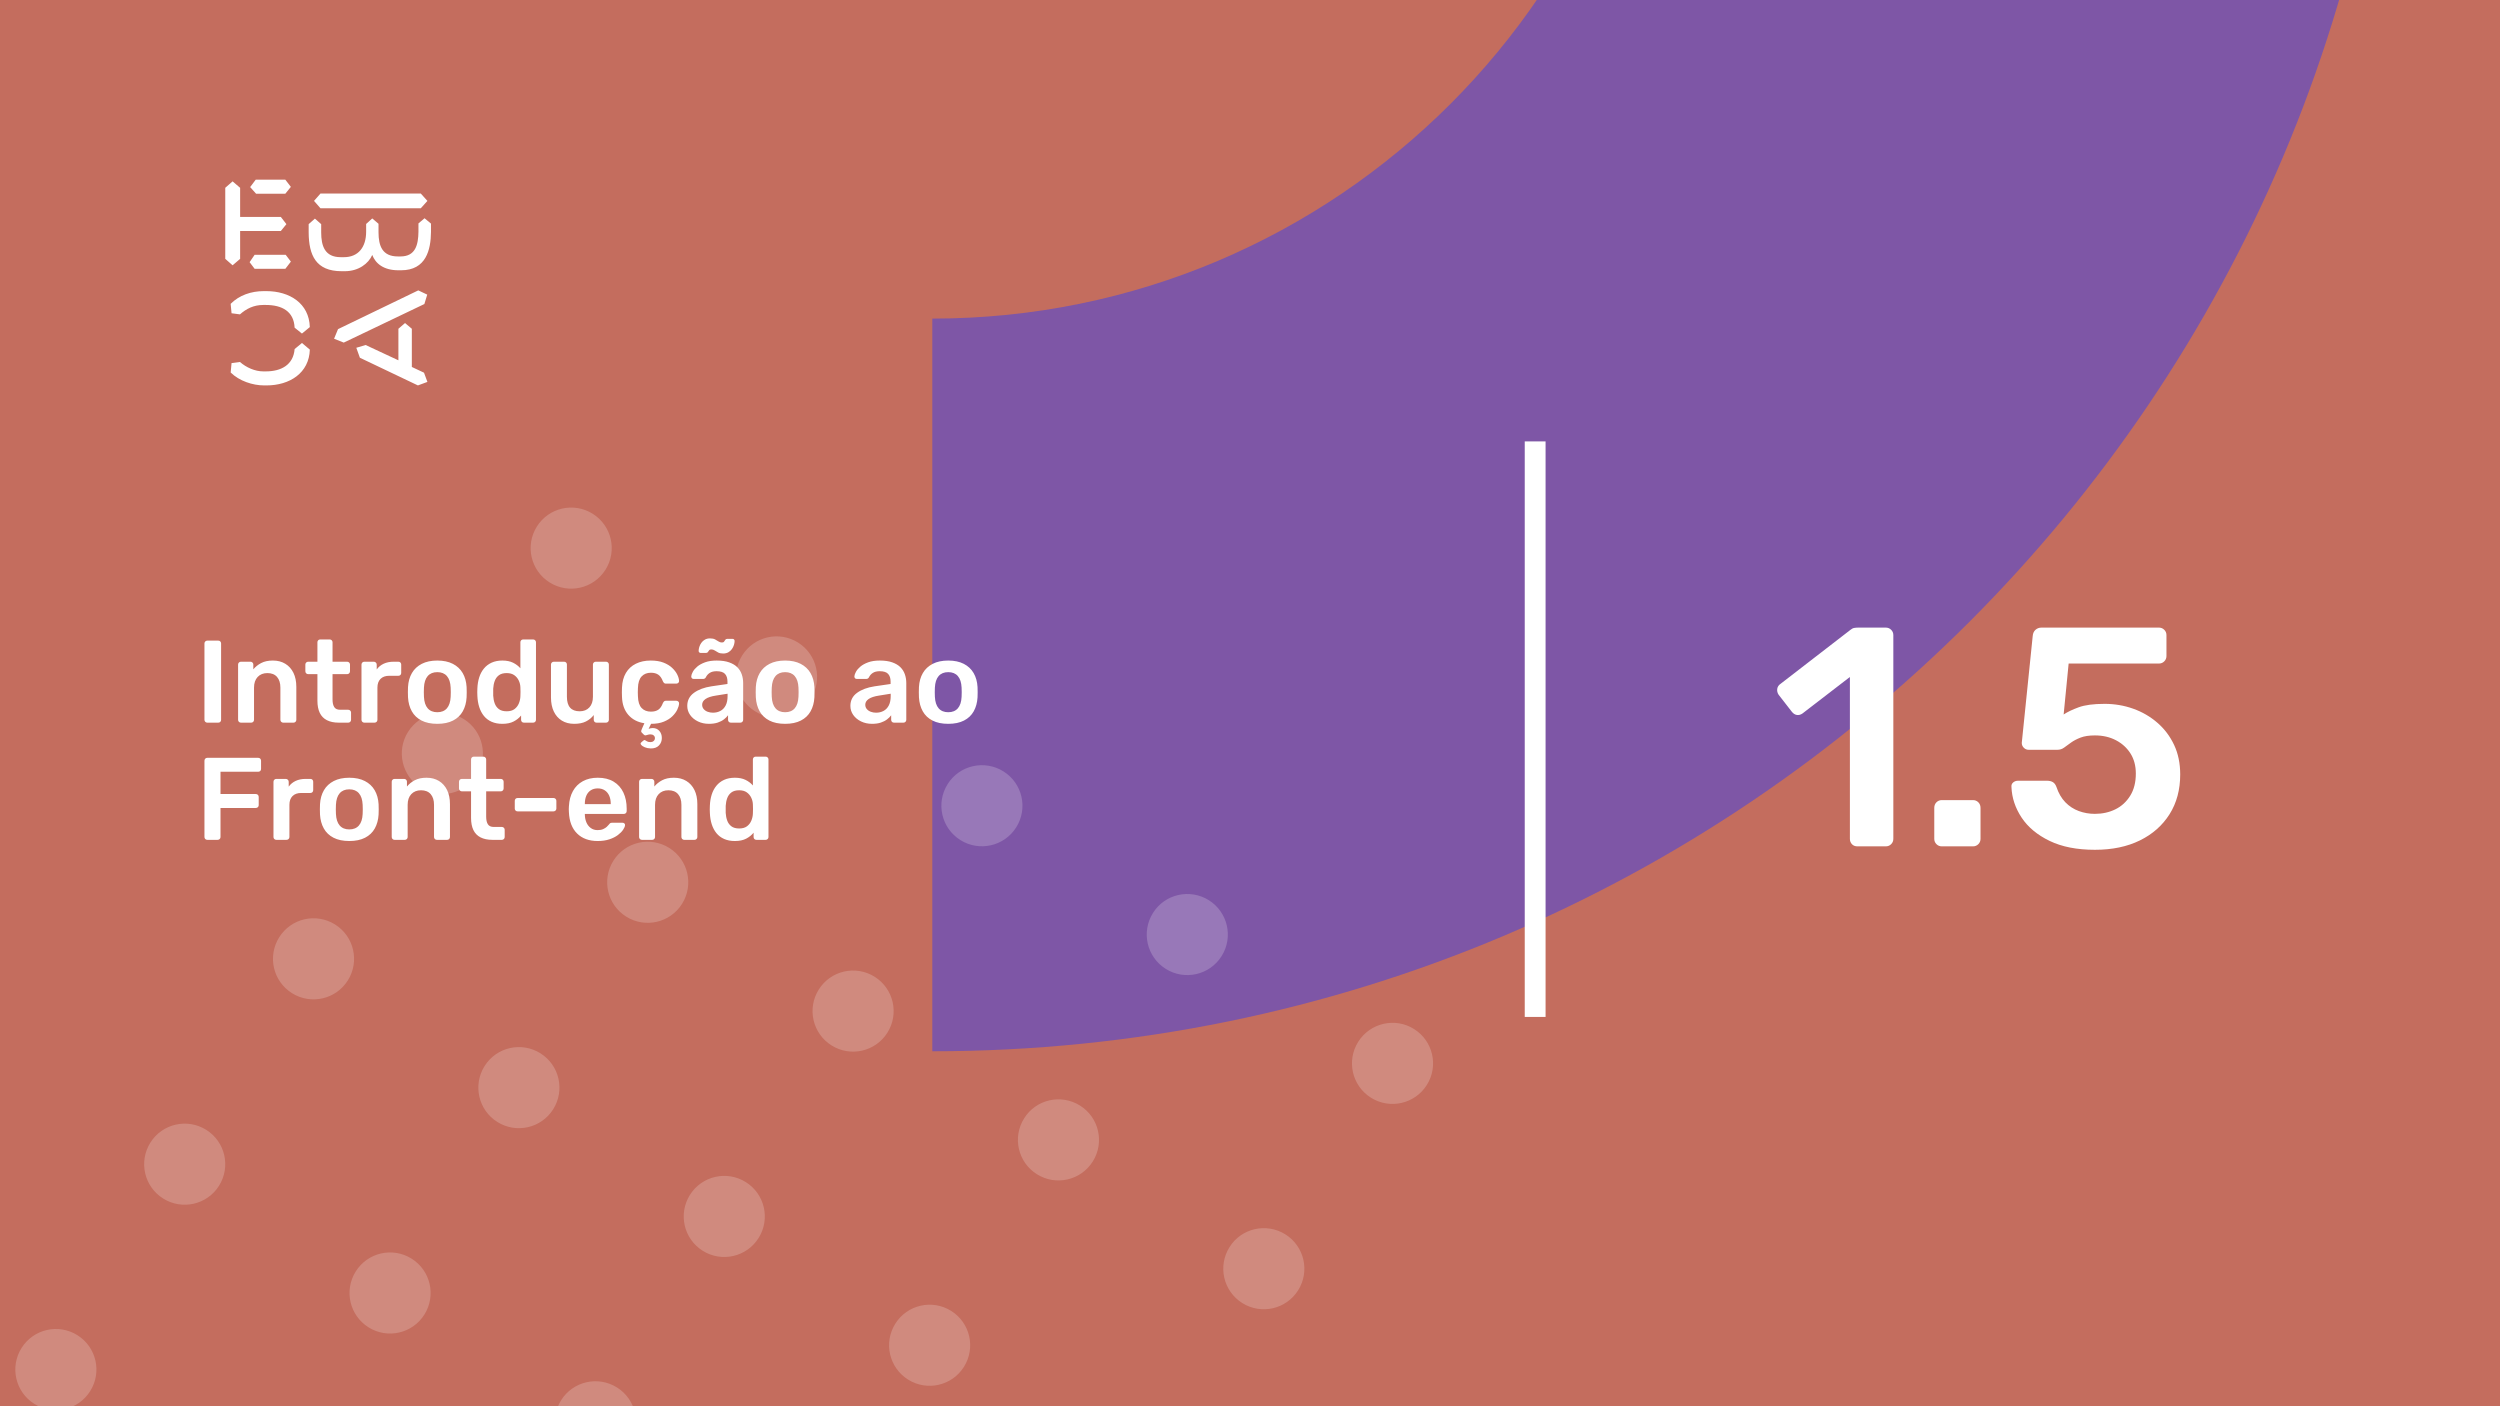 <svg xmlns="http://www.w3.org/2000/svg" version="1.1" xmlns:xlink="http://www.w3.org/1999/xlink" xmlns:svgjs="http://svgjs.dev/svgjs" viewBox="0 0 1920 1080" id="hidden-cover-svg"><g><rect width="1920" height="1080" fill="#c46d5e"/></g><g fill="#7e56a6"><path d="M716 244.687C1027.07 244.687 1278.69 -7.552 1278.69 -318L1842 -318C1842 303.522 1338.15 807.374 716 807.374L716 244.687Z"/></g><g fill="#ffffff" opacity="0.2"><path d="M59.455 1025.44C74.036 1034.58 78.43 1053.77 69.284 1068.35C60.138 1082.93 40.95 1087.32 26.37 1078.18C11.789 1069.03 7.395 1049.85 16.541 1035.27C25.687 1020.69 44.875 1016.29 59.455 1025.44ZM115.48 877.553C106.334 892.133 110.729 911.319 125.309 920.464C139.89 929.608 159.077 925.213 168.224 910.634C177.37 896.054 172.975 876.869 158.395 867.724C143.815 858.579 124.627 862.974 115.48 877.553ZM214.42 719.84C205.274 734.42 209.668 753.605 224.249 762.75C238.829 771.895 258.017 767.5 267.163 752.921C276.31 738.341 271.915 719.155 257.335 710.01C242.754 700.865 223.566 705.26 214.42 719.84ZM313.36 562.127C304.213 576.706 308.608 595.892 323.188 605.037C337.769 614.182 356.956 609.787 366.103 595.207C375.249 580.628 370.855 561.442 356.274 552.297C341.694 543.152 322.506 547.547 313.36 562.127ZM412.299 404.414C403.153 418.993 407.547 438.179 422.128 447.324C436.708 456.469 455.896 452.074 465.042 437.494C474.189 422.915 469.794 403.729 455.214 394.584C440.633 385.439 421.446 389.834 412.299 404.414ZM174.263 1134.19C165.117 1148.77 169.512 1167.96 184.092 1177.1C198.673 1186.25 217.86 1181.85 227.007 1167.27C236.153 1152.69 231.758 1133.51 217.178 1124.36C202.597 1115.22 183.41 1119.61 174.263 1134.19ZM273.203 976.477C264.056 991.057 268.451 1010.24 283.032 1019.39C297.612 1028.53 316.8 1024.14 325.946 1009.56C335.093 994.979 330.698 975.792 316.117 966.648C301.537 957.503 282.349 961.898 273.203 976.477ZM372.143 818.764C362.996 833.344 367.391 852.53 381.971 861.675C396.552 870.82 415.739 866.425 424.886 851.845C434.032 837.266 429.638 818.08 415.057 808.935C400.477 799.79 381.289 804.185 372.143 818.764ZM471.082 661.051C461.936 675.631 466.33 694.817 480.911 703.962C495.491 713.106 514.679 708.711 523.825 694.132C532.972 679.552 528.577 660.367 513.997 651.222C499.416 642.077 480.228 646.472 471.082 661.051ZM570.022 503.338C560.875 517.918 565.27 537.103 579.85 546.248C594.431 555.393 613.619 550.998 622.765 536.419C631.911 521.839 627.517 502.653 612.936 493.508C598.356 484.363 579.168 488.758 570.022 503.338ZM331.986 1233.11C322.84 1247.69 327.234 1266.88 341.815 1276.03C356.395 1285.17 375.583 1280.78 384.729 1266.2C393.875 1251.62 389.481 1232.43 374.9 1223.29C360.32 1214.14 341.132 1218.54 331.986 1233.11ZM430.925 1075.4C421.779 1089.98 426.174 1109.17 440.754 1118.31C455.335 1127.46 474.522 1123.06 483.669 1108.48C492.815 1093.9 488.42 1074.72 473.84 1065.57C459.26 1056.43 440.072 1060.82 430.925 1075.4ZM529.865 917.688C520.719 932.268 525.113 951.454 539.694 960.599C554.274 969.744 573.462 965.349 582.608 950.77C591.755 936.19 587.36 917.004 572.78 907.859C558.199 898.714 539.011 903.109 529.865 917.688ZM628.805 759.976C619.658 774.555 624.053 793.741 638.633 802.886C653.214 812.031 672.402 807.636 681.548 793.056C690.694 778.477 686.3 759.291 671.719 750.146C657.139 741.001 637.951 745.396 628.805 759.976ZM727.744 602.263C718.598 616.842 722.992 636.028 737.573 645.173C752.153 654.318 771.341 649.923 780.487 635.343C789.634 620.764 785.239 601.578 770.659 592.433C756.078 583.288 736.787 587.707 727.744 602.263ZM489.708 1332.04C480.562 1346.62 484.957 1365.81 499.537 1374.95C514.118 1384.1 533.305 1379.7 542.452 1365.12C551.598 1350.54 547.203 1331.35 532.623 1322.21C518.042 1313.06 498.855 1317.46 489.708 1332.04ZM588.648 1174.33C579.502 1188.91 583.896 1208.09 598.477 1217.24C613.057 1226.38 632.245 1221.99 641.391 1207.41C650.538 1192.83 646.143 1173.64 631.563 1164.5C616.982 1155.35 597.794 1159.75 588.648 1174.33ZM687.587 1016.61C678.441 1031.19 682.836 1050.38 697.416 1059.52C711.997 1068.67 731.185 1064.27 740.331 1049.69C749.477 1035.11 745.083 1015.93 730.502 1006.78C715.922 997.638 696.734 1002.03 687.587 1016.61ZM786.527 858.9C777.381 873.479 781.775 892.666 796.356 901.811C810.936 910.956 830.124 906.561 839.27 891.981C848.417 877.401 844.022 858.215 829.442 849.07C814.861 839.925 795.57 844.344 786.527 858.9ZM885.467 701.187C876.32 715.767 880.715 734.952 895.295 744.097C909.876 753.242 929.064 748.847 938.21 734.268C947.356 719.688 942.962 700.502 928.381 691.357C913.801 682.212 894.51 686.631 885.467 701.187ZM647.431 1430.96C638.285 1445.54 642.679 1464.73 657.26 1473.87C671.84 1483.02 691.028 1478.62 700.174 1464.05C709.321 1449.47 704.926 1430.28 690.345 1421.13C675.765 1411.99 656.577 1416.38 647.431 1430.96ZM746.37 1273.25C737.224 1287.83 741.619 1307.02 756.199 1316.16C770.78 1325.31 789.967 1320.91 799.114 1306.33C808.26 1291.75 803.866 1272.57 789.285 1263.42C774.705 1254.28 755.517 1258.67 746.37 1273.25ZM845.31 1115.54C836.164 1130.12 840.558 1149.3 855.139 1158.45C869.719 1167.59 888.907 1163.2 898.053 1148.62C907.2 1134.04 902.805 1114.85 888.225 1105.71C873.644 1096.56 854.353 1100.98 845.31 1115.54ZM944.25 957.824C935.103 972.404 939.498 991.59 954.078 1000.74C968.659 1009.88 987.847 1005.49 996.993 990.905C1006.14 976.326 1001.74 957.14 987.164 947.995C972.584 938.85 953.293 943.268 944.25 957.824ZM1043.09 800.135C1033.94 814.714 1038.33 833.901 1052.91 843.046C1067.5 852.19 1086.68 847.795 1095.83 833.216C1104.98 818.636 1100.58 799.45 1086 790.305C1071.52 781.136 1052.23 785.555 1043.09 800.135Z"/></g><g><path d="M178.635 139.281L184.422 144.246V166.626H215.704L219.958 172.147L215.69 177.397H184.422V198.795L178.635 203.747L173 198.795V144.232L178.635 139.281ZM195.554 195.68H219.406L223.397 200.915L219.143 206.45H195.554L191.7 201.342L195.554 195.68ZM196.382 138H219.129L223.383 143.52L219.129 148.77H196.659L192.115 143.677L196.382 138ZM323.155 148.628L328.251 154.291L323.155 159.968H246.13L241.172 154.291L246.13 148.628H323.155ZM237.043 172.147L241.849 167.893L246.669 172.147V178.393C246.669 188.879 249.417 197.515 261.668 197.515H264.14C275.147 197.515 281.197 189.86 281.197 177.952V172.005L285.879 167.75L290.699 171.862V178.379C290.699 189.007 293.723 196.946 305.56 196.946H307.618C319.178 196.946 321.235 187.869 321.373 177.952V171.578L326.056 167.608L331 171.72V178.094C330.862 191.838 327.285 207.574 308.032 207.574H305.974C294.552 207.574 288.365 202.324 285.892 195.808C283.006 202.466 275.299 208.286 264.844 208.286H262.358C242.553 208.286 237.194 195.964 237.056 178.663V172.147H237.043ZM276.391 274.744L273.642 267.089L280.796 264.969L305.974 276.721V252.491L311.07 248.095L316.291 252.491V281.829L325.641 286.226L328.251 293.311L320.959 296L276.391 274.744ZM321.235 223.011L328.113 226.27L325.917 233.497L264.002 263.119L256.571 260.146L259.596 252.776L321.235 223.011ZM231.905 263.404L237.954 268.512C237.402 286.51 222.403 296 204.669 296H202.874C194.062 296 183.759 292.6 177.157 286.083L177.834 278.855L184.298 278.002C189.118 282.256 195.858 285.229 202.183 285.229H204.117C216.091 285.229 225.303 280.136 226.27 268.085L231.905 263.404ZM226.256 251.638C225.704 239.16 216.629 234.209 204.103 234.209H202.169C194.739 234.209 189.104 237.182 184.284 241.436L177.834 240.583L177.143 233.355C183.745 226.696 192.957 223.58 202.597 223.58H204.517C222.403 223.58 237.402 232.942 237.94 251.211L231.891 256.176L226.256 251.638Z" fill="#ffffff"/></g><path d="M1171 781L1171 339L1187 339L1187 781L1171 781Z" fill="#ffffff"/><g fill="#ffffff" id="info-group"><path d="M167.64 555L159.18 555Q158.28 555 157.65 554.37Q157.02 553.74 157.02 552.84L157.02 552.84L157.02 494.16Q157.02 493.26 157.65 492.63Q158.28 492 159.18 492L159.18 492L167.64 492Q168.63 492 169.215 492.63Q169.8 493.26 169.8 494.16L169.8 494.16L169.8 552.84Q169.8 553.74 169.215 554.37Q168.63 555 167.64 555L167.64 555ZM192.93 555L185.01 555Q184.11 555 183.48 554.37Q182.85 553.74 182.85 552.84L182.85 552.84L182.85 510.36Q182.85 509.46 183.48 508.83Q184.11 508.2 185.01 508.2L185.01 508.2L192.39 508.2Q193.29 508.2 193.92 508.83Q194.55 509.46 194.55 510.36L194.55 510.36L194.55 514.05Q196.89 511.17 200.535 509.235Q204.18 507.3 209.58 507.3L209.58 507.3Q215.07 507.3 219.12 509.775Q223.17 512.25 225.375 516.75Q227.58 521.25 227.58 527.55L227.58 527.55L227.58 552.84Q227.58 553.74 226.95 554.37Q226.32 555 225.42 555L225.42 555L217.5 555Q216.6 555 215.97 554.37Q215.34 553.74 215.34 552.84L215.34 552.84L215.34 528.09Q215.34 522.87 212.775 519.9Q210.21 516.93 205.35 516.93L205.35 516.93Q200.67 516.93 197.88 519.9Q195.09 522.87 195.09 528.09L195.09 528.09L195.09 552.84Q195.09 553.74 194.46 554.37Q193.83 555 192.93 555L192.93 555ZM267.45 555L260.16 555Q254.76 555 251.07 553.11Q247.38 551.22 245.58 547.485Q243.78 543.75 243.78 538.17L243.78 538.17L243.78 517.74L236.67 517.74Q235.77 517.74 235.14 517.11Q234.51 516.48 234.51 515.49L234.51 515.49L234.51 510.36Q234.51 509.46 235.14 508.83Q235.77 508.2 236.67 508.2L236.67 508.2L243.78 508.2L243.78 493.26Q243.78 492.36 244.365 491.73Q244.95 491.1 245.94 491.1L245.94 491.1L253.23 491.1Q254.13 491.1 254.76 491.73Q255.39 492.36 255.39 493.26L255.39 493.26L255.39 508.2L266.64 508.2Q267.54 508.2 268.17 508.83Q268.8 509.46 268.8 510.36L268.8 510.36L268.8 515.49Q268.8 516.48 268.17 517.11Q267.54 517.74 266.64 517.74L266.64 517.74L255.39 517.74L255.39 537.27Q255.39 540.96 256.695 543.03Q258 545.1 261.24 545.1L261.24 545.1L267.45 545.1Q268.35 545.1 268.98 545.73Q269.61 546.36 269.61 547.26L269.61 547.26L269.61 552.84Q269.61 553.74 268.98 554.37Q268.35 555 267.45 555L267.45 555ZM287.61 555L279.78 555Q278.88 555 278.25 554.37Q277.62 553.74 277.62 552.84L277.62 552.84L277.62 510.45Q277.62 509.46 278.25 508.83Q278.88 508.2 279.78 508.2L279.78 508.2L287.07 508.2Q287.97 508.2 288.645 508.83Q289.32 509.46 289.32 510.45L289.32 510.45L289.32 514.14Q291.39 511.26 294.675 509.73Q297.96 508.2 302.28 508.2L302.28 508.2L305.97 508.2Q306.96 508.2 307.545 508.83Q308.13 509.46 308.13 510.36L308.13 510.36L308.13 516.84Q308.13 517.74 307.545 518.37Q306.96 519 305.97 519L305.97 519L298.95 519Q294.63 519 292.245 521.385Q289.86 523.77 289.86 528.09L289.86 528.09L289.86 552.84Q289.86 553.74 289.23 554.37Q288.6 555 287.61 555L287.61 555ZM335.85 555.9L335.85 555.9Q328.65 555.9 323.745 553.38Q318.84 550.86 316.275 546.27Q313.71 541.68 313.35 535.56L313.35 535.56Q313.26 533.94 313.26 531.6Q313.26 529.26 313.35 527.64L313.35 527.64Q313.71 521.43 316.365 516.885Q319.02 512.34 323.925 509.82Q328.83 507.3 335.85 507.3L335.85 507.3Q342.87 507.3 347.775 509.82Q352.68 512.34 355.335 516.885Q357.99 521.43 358.35 527.64L358.35 527.64Q358.44 529.26 358.44 531.6Q358.44 533.94 358.35 535.56L358.35 535.56Q357.99 541.68 355.425 546.27Q352.86 550.86 347.955 553.38Q343.05 555.9 335.85 555.9ZM335.85 546.99L335.85 546.99Q340.62 546.99 343.23 543.975Q345.84 540.96 346.11 535.11L346.11 535.11Q346.2 533.76 346.2 531.6Q346.2 529.44 346.11 528.09L346.11 528.09Q345.84 522.24 343.23 519.225Q340.62 516.21 335.85 516.21L335.85 516.21Q331.08 516.21 328.47 519.225Q325.86 522.24 325.59 528.09L325.59 528.09Q325.5 529.44 325.5 531.6Q325.5 533.76 325.59 535.11L325.59 535.11Q325.86 540.96 328.47 543.975Q331.08 546.99 335.85 546.99ZM385.8 555.9L385.8 555.9Q381.12 555.9 377.565 554.325Q374.01 552.75 371.67 549.87Q369.33 546.99 368.07 543.075Q366.81 539.16 366.63 534.48L366.63 534.48Q366.54 532.86 366.54 531.555Q366.54 530.25 366.63 528.63L366.63 528.63Q366.81 524.13 368.025 520.26Q369.24 516.39 371.625 513.465Q374.01 510.54 377.565 508.92Q381.12 507.3 385.8 507.3L385.8 507.3Q390.66 507.3 394.035 508.965Q397.41 510.63 399.66 513.24L399.66 513.24L399.66 493.26Q399.66 492.36 400.245 491.73Q400.83 491.1 401.82 491.1L401.82 491.1L409.47 491.1Q410.37 491.1 411 491.73Q411.63 492.36 411.63 493.26L411.63 493.26L411.63 552.84Q411.63 553.74 411 554.37Q410.37 555 409.47 555L409.47 555L402.36 555Q401.37 555 400.785 554.37Q400.2 553.74 400.2 552.84L400.2 552.84L400.2 549.51Q397.95 552.3 394.485 554.1Q391.02 555.9 385.8 555.9ZM389.13 546.27L389.13 546.27Q392.91 546.27 395.16 544.56Q397.41 542.85 398.49 540.195Q399.57 537.54 399.66 534.75L399.66 534.75Q399.75 533.13 399.75 531.285Q399.75 529.44 399.66 527.82L399.66 527.82Q399.57 525.12 398.4 522.645Q397.23 520.17 394.98 518.55Q392.73 516.93 389.13 516.93L389.13 516.93Q385.35 516.93 383.145 518.595Q380.94 520.26 379.95 522.96Q378.96 525.66 378.78 528.9L378.78 528.9Q378.69 531.6 378.78 534.3L378.78 534.3Q378.96 537.54 379.95 540.24Q380.94 542.94 383.145 544.605Q385.35 546.27 389.13 546.27ZM440.97 555.9L440.97 555.9Q435.48 555.9 431.475 553.425Q427.47 550.95 425.31 546.405Q423.15 541.86 423.15 535.65L423.15 535.65L423.15 510.36Q423.15 509.46 423.78 508.83Q424.41 508.2 425.31 508.2L425.31 508.2L433.23 508.2Q434.22 508.2 434.805 508.83Q435.39 509.46 435.39 510.36L435.39 510.36L435.39 535.11Q435.39 546.27 445.2 546.27L445.2 546.27Q449.88 546.27 452.625 543.3Q455.37 540.33 455.37 535.11L455.37 535.11L455.37 510.36Q455.37 509.46 456 508.83Q456.63 508.2 457.53 508.2L457.53 508.2L465.45 508.2Q466.35 508.2 466.98 508.83Q467.61 509.46 467.61 510.36L467.61 510.36L467.61 552.84Q467.61 553.74 466.98 554.37Q466.35 555 465.45 555L465.45 555L458.16 555Q457.17 555 456.585 554.37Q456 553.74 456 552.84L456 552.84L456 549.15Q453.57 552.3 449.97 554.1Q446.37 555.9 440.97 555.9ZM499.65 574.8L499.65 574.8Q497.13 574.71 495.195 573.9Q493.26 573.09 492.405 572.01Q491.55 570.93 492.45 570.21L492.45 570.21L493.98 568.86Q494.79 568.14 495.375 568.455Q495.96 568.77 496.905 569.355Q497.85 569.94 499.65 569.94L499.65 569.94Q501 569.94 501.99 569.085Q502.98 568.23 502.98 566.88L502.98 566.88Q502.98 565.62 502.035 564.81Q501.09 564 499.65 564L499.65 564Q498.39 564 497.49 564.315Q496.59 564.63 495.87 564.765Q495.15 564.9 494.43 564.18L494.43 564.18L492.81 562.56Q492.27 561.93 492.45 561.255Q492.63 560.58 492.99 559.77L492.99 559.77L494.88 555.45Q487.14 554.28 482.55 549.015Q477.96 543.75 477.69 535.2L477.69 535.2Q477.6 533.85 477.6 531.645Q477.6 529.44 477.69 528L477.69 528Q477.96 521.43 480.705 516.795Q483.45 512.16 488.355 509.73Q493.26 507.3 499.74 507.3L499.74 507.3Q505.5 507.3 509.55 508.875Q513.6 510.45 516.21 512.925Q518.82 515.4 520.125 518.055Q521.43 520.71 521.52 522.87L521.52 522.87Q521.61 523.86 520.935 524.445Q520.26 525.03 519.36 525.03L519.36 525.03L511.44 525.03Q510.54 525.03 510.045 524.58Q509.55 524.13 509.1 523.23L509.1 523.23Q507.75 519.63 505.545 518.145Q503.34 516.66 499.92 516.66L499.92 516.66Q495.42 516.66 492.765 519.495Q490.11 522.33 489.93 528.45L489.93 528.45Q489.75 531.87 489.93 534.75L489.93 534.75Q490.11 540.96 492.765 543.75Q495.42 546.54 499.92 546.54L499.92 546.54Q503.43 546.54 505.59 545.055Q507.75 543.57 509.1 539.97L509.1 539.97Q509.55 539.07 510.045 538.62Q510.54 538.17 511.44 538.17L511.44 538.17L519.36 538.17Q520.26 538.17 520.935 538.755Q521.61 539.34 521.52 540.33L521.52 540.33Q521.43 542.31 520.17 544.965Q518.91 547.62 516.39 550.095Q513.87 552.57 509.82 554.235Q505.77 555.9 500.01 555.9L500.01 555.9L498.12 559.77Q498.66 559.5 499.605 559.32Q500.55 559.14 501.27 559.14L501.27 559.14Q504.42 559.14 506.355 561.3Q508.29 563.46 508.29 566.79L508.29 566.79Q508.29 570.21 506.04 572.55Q503.79 574.89 499.65 574.8ZM544.47 555.9L544.47 555.9Q539.79 555.9 536.01 554.055Q532.23 552.21 530.025 549.105Q527.82 546 527.82 542.13L527.82 542.13Q527.82 535.83 532.95 532.095Q538.08 528.36 546.36 527.1L546.36 527.1L558.69 525.3L558.69 523.41Q558.69 519.63 556.8 517.56Q554.91 515.49 550.32 515.49L550.32 515.49Q547.08 515.49 545.055 516.795Q543.03 518.1 542.04 520.26L542.04 520.26Q541.32 521.43 539.97 521.43L539.97 521.43L532.86 521.43Q531.87 521.43 531.375 520.89Q530.88 520.35 530.88 519.45L530.88 519.45Q530.97 518.01 532.095 515.94Q533.22 513.87 535.515 511.935Q537.81 510 541.5 508.65Q545.19 507.3 550.41 507.3L550.41 507.3Q556.08 507.3 559.995 508.695Q563.91 510.09 566.25 512.43Q568.59 514.77 569.67 517.92Q570.75 521.07 570.75 524.58L570.75 524.58L570.75 552.84Q570.75 553.74 570.12 554.37Q569.49 555 568.59 555L568.59 555L561.3 555Q560.31 555 559.725 554.37Q559.14 553.74 559.14 552.84L559.14 552.84L559.14 549.33Q557.97 550.95 555.99 552.48Q554.01 554.01 551.175 554.955Q548.34 555.9 544.47 555.9ZM547.53 547.35L547.53 547.35Q550.68 547.35 553.245 546Q555.81 544.65 557.295 541.815Q558.78 538.98 558.78 534.66L558.78 534.66L558.78 532.77L549.78 534.21Q544.47 535.02 541.86 536.82Q539.25 538.62 539.25 541.23L539.25 541.23Q539.25 543.21 540.465 544.605Q541.68 546 543.57 546.675Q545.46 547.35 547.53 547.35ZM555.36 501.9L555.36 501.9Q553.02 501.9 551.58 501.135Q550.14 500.37 548.925 499.56Q547.71 498.75 546.27 498.75L546.27 498.75Q545.1 498.75 544.605 499.425Q544.11 500.1 543.66 500.775Q543.21 501.45 542.22 501.45L542.22 501.45L538.08 501.45Q537.45 501.45 537 501Q536.55 500.55 536.55 499.92L536.55 499.92Q536.55 498.57 537.045 496.905Q537.54 495.24 538.62 493.71Q539.7 492.18 541.365 491.235Q543.03 490.29 545.28 490.29L545.28 490.29Q547.71 490.29 549.15 491.055Q550.59 491.82 551.805 492.63Q553.02 493.44 554.46 493.44L554.46 493.44Q555.63 493.44 556.125 492.72Q556.62 492 557.07 491.325Q557.52 490.65 558.51 490.65L558.51 490.65L562.65 490.65Q563.37 490.65 563.775 491.145Q564.18 491.64 564.18 492.27L564.18 492.27Q564.18 493.62 563.685 495.285Q563.19 496.95 562.11 498.48Q561.03 500.01 559.365 500.955Q557.7 501.9 555.36 501.9ZM602.97 555.9L602.97 555.9Q595.77 555.9 590.865 553.38Q585.96 550.86 583.395 546.27Q580.83 541.68 580.47 535.56L580.47 535.56Q580.38 533.94 580.38 531.6Q580.38 529.26 580.47 527.64L580.47 527.64Q580.83 521.43 583.485 516.885Q586.14 512.34 591.045 509.82Q595.95 507.3 602.97 507.3L602.97 507.3Q609.99 507.3 614.895 509.82Q619.8 512.34 622.455 516.885Q625.11 521.43 625.47 527.64L625.47 527.64Q625.56 529.26 625.56 531.6Q625.56 533.94 625.47 535.56L625.47 535.56Q625.11 541.68 622.545 546.27Q619.98 550.86 615.075 553.38Q610.17 555.9 602.97 555.9ZM602.97 546.99L602.97 546.99Q607.74 546.99 610.35 543.975Q612.96 540.96 613.23 535.11L613.23 535.11Q613.32 533.76 613.32 531.6Q613.32 529.44 613.23 528.09L613.23 528.09Q612.96 522.24 610.35 519.225Q607.74 516.21 602.97 516.21L602.97 516.21Q598.2 516.21 595.59 519.225Q592.98 522.24 592.71 528.09L592.71 528.09Q592.62 529.44 592.62 531.6Q592.62 533.76 592.71 535.11L592.71 535.11Q592.98 540.96 595.59 543.975Q598.2 546.99 602.97 546.99ZM669.75 555.9L669.75 555.9Q665.07 555.9 661.29 554.055Q657.51 552.21 655.305 549.105Q653.1 546 653.1 542.13L653.1 542.13Q653.1 535.83 658.23 532.095Q663.36 528.36 671.64 527.1L671.64 527.1L683.97 525.3L683.97 523.41Q683.97 519.63 682.08 517.56Q680.19 515.49 675.6 515.49L675.6 515.49Q672.36 515.49 670.335 516.795Q668.31 518.1 667.32 520.26L667.32 520.26Q666.6 521.43 665.25 521.43L665.25 521.43L658.14 521.43Q657.15 521.43 656.655 520.89Q656.16 520.35 656.16 519.45L656.16 519.45Q656.25 518.01 657.375 515.94Q658.5 513.87 660.795 511.935Q663.09 510 666.78 508.65Q670.47 507.3 675.69 507.3L675.69 507.3Q681.36 507.3 685.275 508.695Q689.19 510.09 691.53 512.43Q693.87 514.77 694.95 517.92Q696.03 521.07 696.03 524.58L696.03 524.58L696.03 552.84Q696.03 553.74 695.4 554.37Q694.77 555 693.87 555L693.87 555L686.58 555Q685.59 555 685.005 554.37Q684.42 553.74 684.42 552.84L684.42 552.84L684.42 549.33Q683.25 550.95 681.27 552.48Q679.29 554.01 676.455 554.955Q673.62 555.9 669.75 555.9ZM672.81 547.35L672.81 547.35Q675.96 547.35 678.525 546Q681.09 544.65 682.575 541.815Q684.06 538.98 684.06 534.66L684.06 534.66L684.06 532.77L675.06 534.21Q669.75 535.02 667.14 536.82Q664.53 538.62 664.53 541.23L664.53 541.23Q664.53 543.21 665.745 544.605Q666.96 546 668.85 546.675Q670.74 547.35 672.81 547.35ZM728.25 555.9L728.25 555.9Q721.05 555.9 716.145 553.38Q711.24 550.86 708.675 546.27Q706.11 541.68 705.75 535.56L705.75 535.56Q705.66 533.94 705.66 531.6Q705.66 529.26 705.75 527.64L705.75 527.64Q706.11 521.43 708.765 516.885Q711.42 512.34 716.325 509.82Q721.23 507.3 728.25 507.3L728.25 507.3Q735.27 507.3 740.175 509.82Q745.08 512.34 747.735 516.885Q750.39 521.43 750.75 527.64L750.75 527.64Q750.84 529.26 750.84 531.6Q750.84 533.94 750.75 535.56L750.75 535.56Q750.39 541.68 747.825 546.27Q745.26 550.86 740.355 553.38Q735.45 555.9 728.25 555.9ZM728.25 546.99L728.25 546.99Q733.02 546.99 735.63 543.975Q738.24 540.96 738.51 535.11L738.51 535.11Q738.6 533.76 738.6 531.6Q738.6 529.44 738.51 528.09L738.51 528.09Q738.24 522.24 735.63 519.225Q733.02 516.21 728.25 516.21L728.25 516.21Q723.48 516.21 720.87 519.225Q718.26 522.24 717.99 528.09L717.99 528.09Q717.9 529.44 717.9 531.6Q717.9 533.76 717.99 535.11L717.99 535.11Q718.26 540.96 720.87 543.975Q723.48 546.99 728.25 546.99ZM167.1 645L159.18 645Q158.28 645 157.65 644.37Q157.02 643.74 157.02 642.84L157.02 642.84L157.02 584.25Q157.02 583.26 157.65 582.63Q158.28 582 159.18 582L159.18 582L198.24 582Q199.23 582 199.86 582.63Q200.49 583.26 200.49 584.25L200.49 584.25L200.49 590.55Q200.49 591.54 199.86 592.125Q199.23 592.71 198.24 592.71L198.24 592.71L169.35 592.71L169.35 609.81L196.44 609.81Q197.43 609.81 198.06 610.44Q198.69 611.07 198.69 612.06L198.69 612.06L198.69 618.36Q198.69 619.26 198.06 619.89Q197.43 620.52 196.44 620.52L196.44 620.52L169.35 620.52L169.35 642.84Q169.35 643.74 168.72 644.37Q168.09 645 167.1 645L167.1 645ZM220.02 645L212.19 645Q211.29 645 210.66 644.37Q210.03 643.74 210.03 642.84L210.03 642.84L210.03 600.45Q210.03 599.46 210.66 598.83Q211.29 598.2 212.19 598.2L212.19 598.2L219.48 598.2Q220.38 598.2 221.055 598.83Q221.73 599.46 221.73 600.45L221.73 600.45L221.73 604.14Q223.8 601.26 227.085 599.73Q230.37 598.2 234.69 598.2L234.69 598.2L238.38 598.2Q239.37 598.2 239.955 598.83Q240.54 599.46 240.54 600.36L240.54 600.36L240.54 606.84Q240.54 607.74 239.955 608.37Q239.37 609 238.38 609L238.38 609L231.36 609Q227.04 609 224.655 611.385Q222.27 613.77 222.27 618.09L222.27 618.09L222.27 642.84Q222.27 643.74 221.64 644.37Q221.01 645 220.02 645L220.02 645ZM268.26 645.9L268.26 645.9Q261.06 645.9 256.155 643.38Q251.25 640.86 248.685 636.27Q246.12 631.68 245.76 625.56L245.76 625.56Q245.67 623.94 245.67 621.6Q245.67 619.26 245.76 617.64L245.76 617.64Q246.12 611.43 248.775 606.885Q251.43 602.34 256.335 599.82Q261.24 597.3 268.26 597.3L268.26 597.3Q275.28 597.3 280.185 599.82Q285.09 602.34 287.745 606.885Q290.4 611.43 290.76 617.64L290.76 617.64Q290.85 619.26 290.85 621.6Q290.85 623.94 290.76 625.56L290.76 625.56Q290.4 631.68 287.835 636.27Q285.27 640.86 280.365 643.38Q275.46 645.9 268.26 645.9ZM268.26 636.99L268.26 636.99Q273.03 636.99 275.64 633.975Q278.25 630.96 278.52 625.11L278.52 625.11Q278.61 623.76 278.61 621.6Q278.61 619.44 278.52 618.09L278.52 618.09Q278.25 612.24 275.64 609.225Q273.03 606.21 268.26 606.21L268.26 606.21Q263.49 606.21 260.88 609.225Q258.27 612.24 258 618.09L258 618.09Q257.91 619.44 257.91 621.6Q257.91 623.76 258 625.11L258 625.11Q258.27 630.96 260.88 633.975Q263.49 636.99 268.26 636.99ZM310.92 645L303 645Q302.1 645 301.47 644.37Q300.84 643.74 300.84 642.84L300.84 642.84L300.84 600.36Q300.84 599.46 301.47 598.83Q302.1 598.2 303 598.2L303 598.2L310.38 598.2Q311.28 598.2 311.91 598.83Q312.54 599.46 312.54 600.36L312.54 600.36L312.54 604.05Q314.88 601.17 318.525 599.235Q322.17 597.3 327.57 597.3L327.57 597.3Q333.06 597.3 337.11 599.775Q341.16 602.25 343.365 606.75Q345.57 611.25 345.57 617.55L345.57 617.55L345.57 642.84Q345.57 643.74 344.94 644.37Q344.31 645 343.41 645L343.41 645L335.49 645Q334.59 645 333.96 644.37Q333.33 643.74 333.33 642.84L333.33 642.84L333.33 618.09Q333.33 612.87 330.765 609.9Q328.2 606.93 323.34 606.93L323.34 606.93Q318.66 606.93 315.87 609.9Q313.08 612.87 313.08 618.09L313.08 618.09L313.08 642.84Q313.08 643.74 312.45 644.37Q311.82 645 310.92 645L310.92 645ZM385.44 645L378.15 645Q372.75 645 369.06 643.11Q365.37 641.22 363.57 637.485Q361.77 633.75 361.77 628.17L361.77 628.17L361.77 607.74L354.66 607.74Q353.76 607.74 353.13 607.11Q352.5 606.48 352.5 605.49L352.5 605.49L352.5 600.36Q352.5 599.46 353.13 598.83Q353.76 598.2 354.66 598.2L354.66 598.2L361.77 598.2L361.77 583.26Q361.77 582.36 362.355 581.73Q362.94 581.1 363.93 581.1L363.93 581.1L371.22 581.1Q372.12 581.1 372.75 581.73Q373.38 582.36 373.38 583.26L373.38 583.26L373.38 598.2L384.63 598.2Q385.53 598.2 386.16 598.83Q386.79 599.46 386.79 600.36L386.79 600.36L386.79 605.49Q386.79 606.48 386.16 607.11Q385.53 607.74 384.63 607.74L384.63 607.74L373.38 607.74L373.38 627.27Q373.38 630.96 374.685 633.03Q375.99 635.1 379.23 635.1L379.23 635.1L385.44 635.1Q386.34 635.1 386.97 635.73Q387.6 636.36 387.6 637.26L387.6 637.26L387.6 642.84Q387.6 643.74 386.97 644.37Q386.34 645 385.44 645L385.44 645ZM425.13 623.13L397.5 623.13Q396.51 623.13 395.925 622.5Q395.34 621.87 395.34 620.97L395.34 620.97L395.34 615.03Q395.34 614.13 395.925 613.5Q396.51 612.87 397.5 612.87L397.5 612.87L425.13 612.87Q426.03 612.87 426.66 613.5Q427.29 614.13 427.29 615.03L427.29 615.03L427.29 620.97Q427.29 621.87 426.66 622.5Q426.03 623.13 425.13 623.13L425.13 623.13ZM459.06 645.9L459.06 645.9Q449.07 645.9 443.22 640.14Q437.37 634.38 436.92 623.76L436.92 623.76Q436.83 622.86 436.83 621.465Q436.83 620.07 436.92 619.26L436.92 619.26Q437.28 612.42 440.025 607.515Q442.77 602.61 447.63 599.955Q452.49 597.3 459.06 597.3L459.06 597.3Q466.35 597.3 471.3 600.315Q476.25 603.33 478.77 608.685Q481.29 614.04 481.29 621.06L481.29 621.06L481.29 622.95Q481.29 623.85 480.66 624.48Q480.03 625.11 479.04 625.11L479.04 625.11L449.16 625.11Q449.16 625.11 449.16 625.38Q449.16 625.65 449.16 625.83L449.16 625.83Q449.25 628.98 450.375 631.635Q451.5 634.29 453.705 635.91Q455.91 637.53 458.97 637.53L458.97 637.53Q461.49 637.53 463.2 636.765Q464.91 636 465.99 635.01Q467.07 634.02 467.52 633.39L467.52 633.39Q468.33 632.31 468.825 632.085Q469.32 631.86 470.31 631.86L470.31 631.86L478.05 631.86Q478.95 631.86 479.535 632.4Q480.12 632.94 480.03 633.75L480.03 633.75Q479.94 635.19 478.545 637.26Q477.15 639.33 474.54 641.31Q471.93 643.29 468.015 644.595Q464.1 645.9 459.06 645.9ZM449.16 617.28L449.16 617.55L469.05 617.55L469.05 617.28Q469.05 613.77 467.88 611.115Q466.71 608.46 464.46 606.975Q462.21 605.49 459.06 605.49L459.06 605.49Q455.91 605.49 453.66 606.975Q451.41 608.46 450.285 611.115Q449.16 613.77 449.16 617.28L449.16 617.28ZM500.91 645L492.99 645Q492.09 645 491.46 644.37Q490.83 643.74 490.83 642.84L490.83 642.84L490.83 600.36Q490.83 599.46 491.46 598.83Q492.09 598.2 492.99 598.2L492.99 598.2L500.37 598.2Q501.27 598.2 501.9 598.83Q502.53 599.46 502.53 600.36L502.53 600.36L502.53 604.05Q504.87 601.17 508.515 599.235Q512.16 597.3 517.56 597.3L517.56 597.3Q523.05 597.3 527.1 599.775Q531.15 602.25 533.355 606.75Q535.56 611.25 535.56 617.55L535.56 617.55L535.56 642.84Q535.56 643.74 534.93 644.37Q534.3 645 533.4 645L533.4 645L525.48 645Q524.58 645 523.95 644.37Q523.32 643.74 523.32 642.84L523.32 642.84L523.32 618.09Q523.32 612.87 520.755 609.9Q518.19 606.93 513.33 606.93L513.33 606.93Q508.65 606.93 505.86 609.9Q503.07 612.87 503.07 618.09L503.07 618.09L503.07 642.84Q503.07 643.74 502.44 644.37Q501.81 645 500.91 645L500.91 645ZM564.36 645.9L564.36 645.9Q559.68 645.9 556.125 644.325Q552.57 642.75 550.23 639.87Q547.89 636.99 546.63 633.075Q545.37 629.16 545.19 624.48L545.19 624.48Q545.1 622.86 545.1 621.555Q545.1 620.25 545.19 618.63L545.19 618.63Q545.37 614.13 546.585 610.26Q547.8 606.39 550.185 603.465Q552.57 600.54 556.125 598.92Q559.68 597.3 564.36 597.3L564.36 597.3Q569.22 597.3 572.595 598.965Q575.97 600.63 578.22 603.24L578.22 603.24L578.22 583.26Q578.22 582.36 578.805 581.73Q579.39 581.1 580.38 581.1L580.38 581.1L588.03 581.1Q588.93 581.1 589.56 581.73Q590.19 582.36 590.19 583.26L590.19 583.26L590.19 642.84Q590.19 643.74 589.56 644.37Q588.93 645 588.03 645L588.03 645L580.92 645Q579.93 645 579.345 644.37Q578.76 643.74 578.76 642.84L578.76 642.84L578.76 639.51Q576.51 642.3 573.045 644.1Q569.58 645.9 564.36 645.9ZM567.69 636.27L567.69 636.27Q571.47 636.27 573.72 634.56Q575.97 632.85 577.05 630.195Q578.13 627.54 578.22 624.75L578.22 624.75Q578.31 623.13 578.31 621.285Q578.31 619.44 578.22 617.82L578.22 617.82Q578.13 615.12 576.96 612.645Q575.79 610.17 573.54 608.55Q571.29 606.93 567.69 606.93L567.69 606.93Q563.91 606.93 561.705 608.595Q559.5 610.26 558.51 612.96Q557.52 615.66 557.34 618.9L557.34 618.9Q557.25 621.6 557.34 624.3L557.34 624.3Q557.52 627.54 558.51 630.24Q559.5 632.94 561.705 634.605Q563.91 636.27 567.69 636.27Z" id="title"/><path d="M1448.32 650L1426.48 650Q1423.84 650 1422.28 648.32Q1420.72 646.64 1420.72 644.24L1420.72 644.24L1420.72 519.92L1384.24 548Q1382.08 549.44 1379.92 549.08Q1377.76 548.72 1376.08 546.56L1376.08 546.56L1366 533.6Q1364.56 531.44 1364.92 529.04Q1365.28 526.64 1367.44 525.2L1367.44 525.2L1421.2 483.68Q1422.64 482.48 1424.08 482.24Q1425.52 482 1427.2 482L1427.2 482L1448.32 482Q1450.72 482 1452.4 483.68Q1454.08 485.36 1454.08 487.76L1454.08 487.76L1454.08 644.24Q1454.08 646.64 1452.4 648.32Q1450.72 650 1448.32 650L1448.32 650ZM1515.28 650L1491.28 650Q1488.88 650 1487.2 648.32Q1485.52 646.64 1485.52 644.24L1485.52 644.24L1485.52 620.48Q1485.52 617.84 1487.2 616.16Q1488.88 614.48 1491.28 614.48L1491.28 614.48L1515.28 614.48Q1517.68 614.48 1519.36 616.16Q1521.04 617.84 1521.04 620.48L1521.04 620.48L1521.04 644.24Q1521.04 646.64 1519.36 648.32Q1517.68 650 1515.28 650L1515.28 650ZM1608.88 652.64L1608.88 652.64Q1588.24 652.64 1574.08 645.8Q1559.92 638.96 1552.6 627.92Q1545.28 616.88 1544.8 604.4L1544.8 604.4Q1544.56 602.24 1546.12 600.92Q1547.68 599.6 1549.84 599.6L1549.84 599.6L1572.16 599.6Q1574.8 599.6 1576.6 600.68Q1578.4 601.76 1579.36 604.4L1579.36 604.4Q1581.76 611.6 1586.2 616.16Q1590.64 620.72 1596.52 622.88Q1602.4 625.04 1608.88 625.04L1608.88 625.04Q1617.52 625.04 1624.6 621.56Q1631.68 618.08 1636 611.12Q1640.32 604.16 1640.32 594.08L1640.32 594.08Q1640.32 585.2 1636.24 578.72Q1632.16 572.24 1625.08 568.52Q1618 564.8 1608.88 564.8L1608.88 564.8Q1602.16 564.8 1597.84 566.48Q1593.52 568.16 1590.52 570.32Q1587.52 572.48 1585.24 574.16Q1582.96 575.84 1580.08 575.84L1580.08 575.84L1558 575.84Q1555.84 575.84 1554.28 574.28Q1552.72 572.72 1552.72 570.56L1552.72 570.56L1561.12 488.48Q1561.36 485.36 1563.28 483.68Q1565.2 482 1567.84 482L1567.84 482L1658.08 482Q1660.48 482 1662.16 483.68Q1663.84 485.36 1663.84 487.76L1663.84 487.76L1663.84 503.84Q1663.84 506.24 1662.16 507.92Q1660.48 509.6 1658.08 509.6L1658.08 509.6L1588.72 509.6L1584.88 548.72Q1589.2 545.84 1596.4 543.2Q1603.6 540.56 1616.32 540.56L1616.32 540.56Q1627.84 540.56 1638.28 544.28Q1648.72 548 1656.88 555.08Q1665.04 562.16 1669.72 572.12Q1674.4 582.08 1674.4 594.8L1674.4 594.8Q1674.4 612.32 1666.24 625.28Q1658.08 638.24 1643.44 645.44Q1628.8 652.64 1608.88 652.64Z" id="lecture-full-number"/></g></svg>